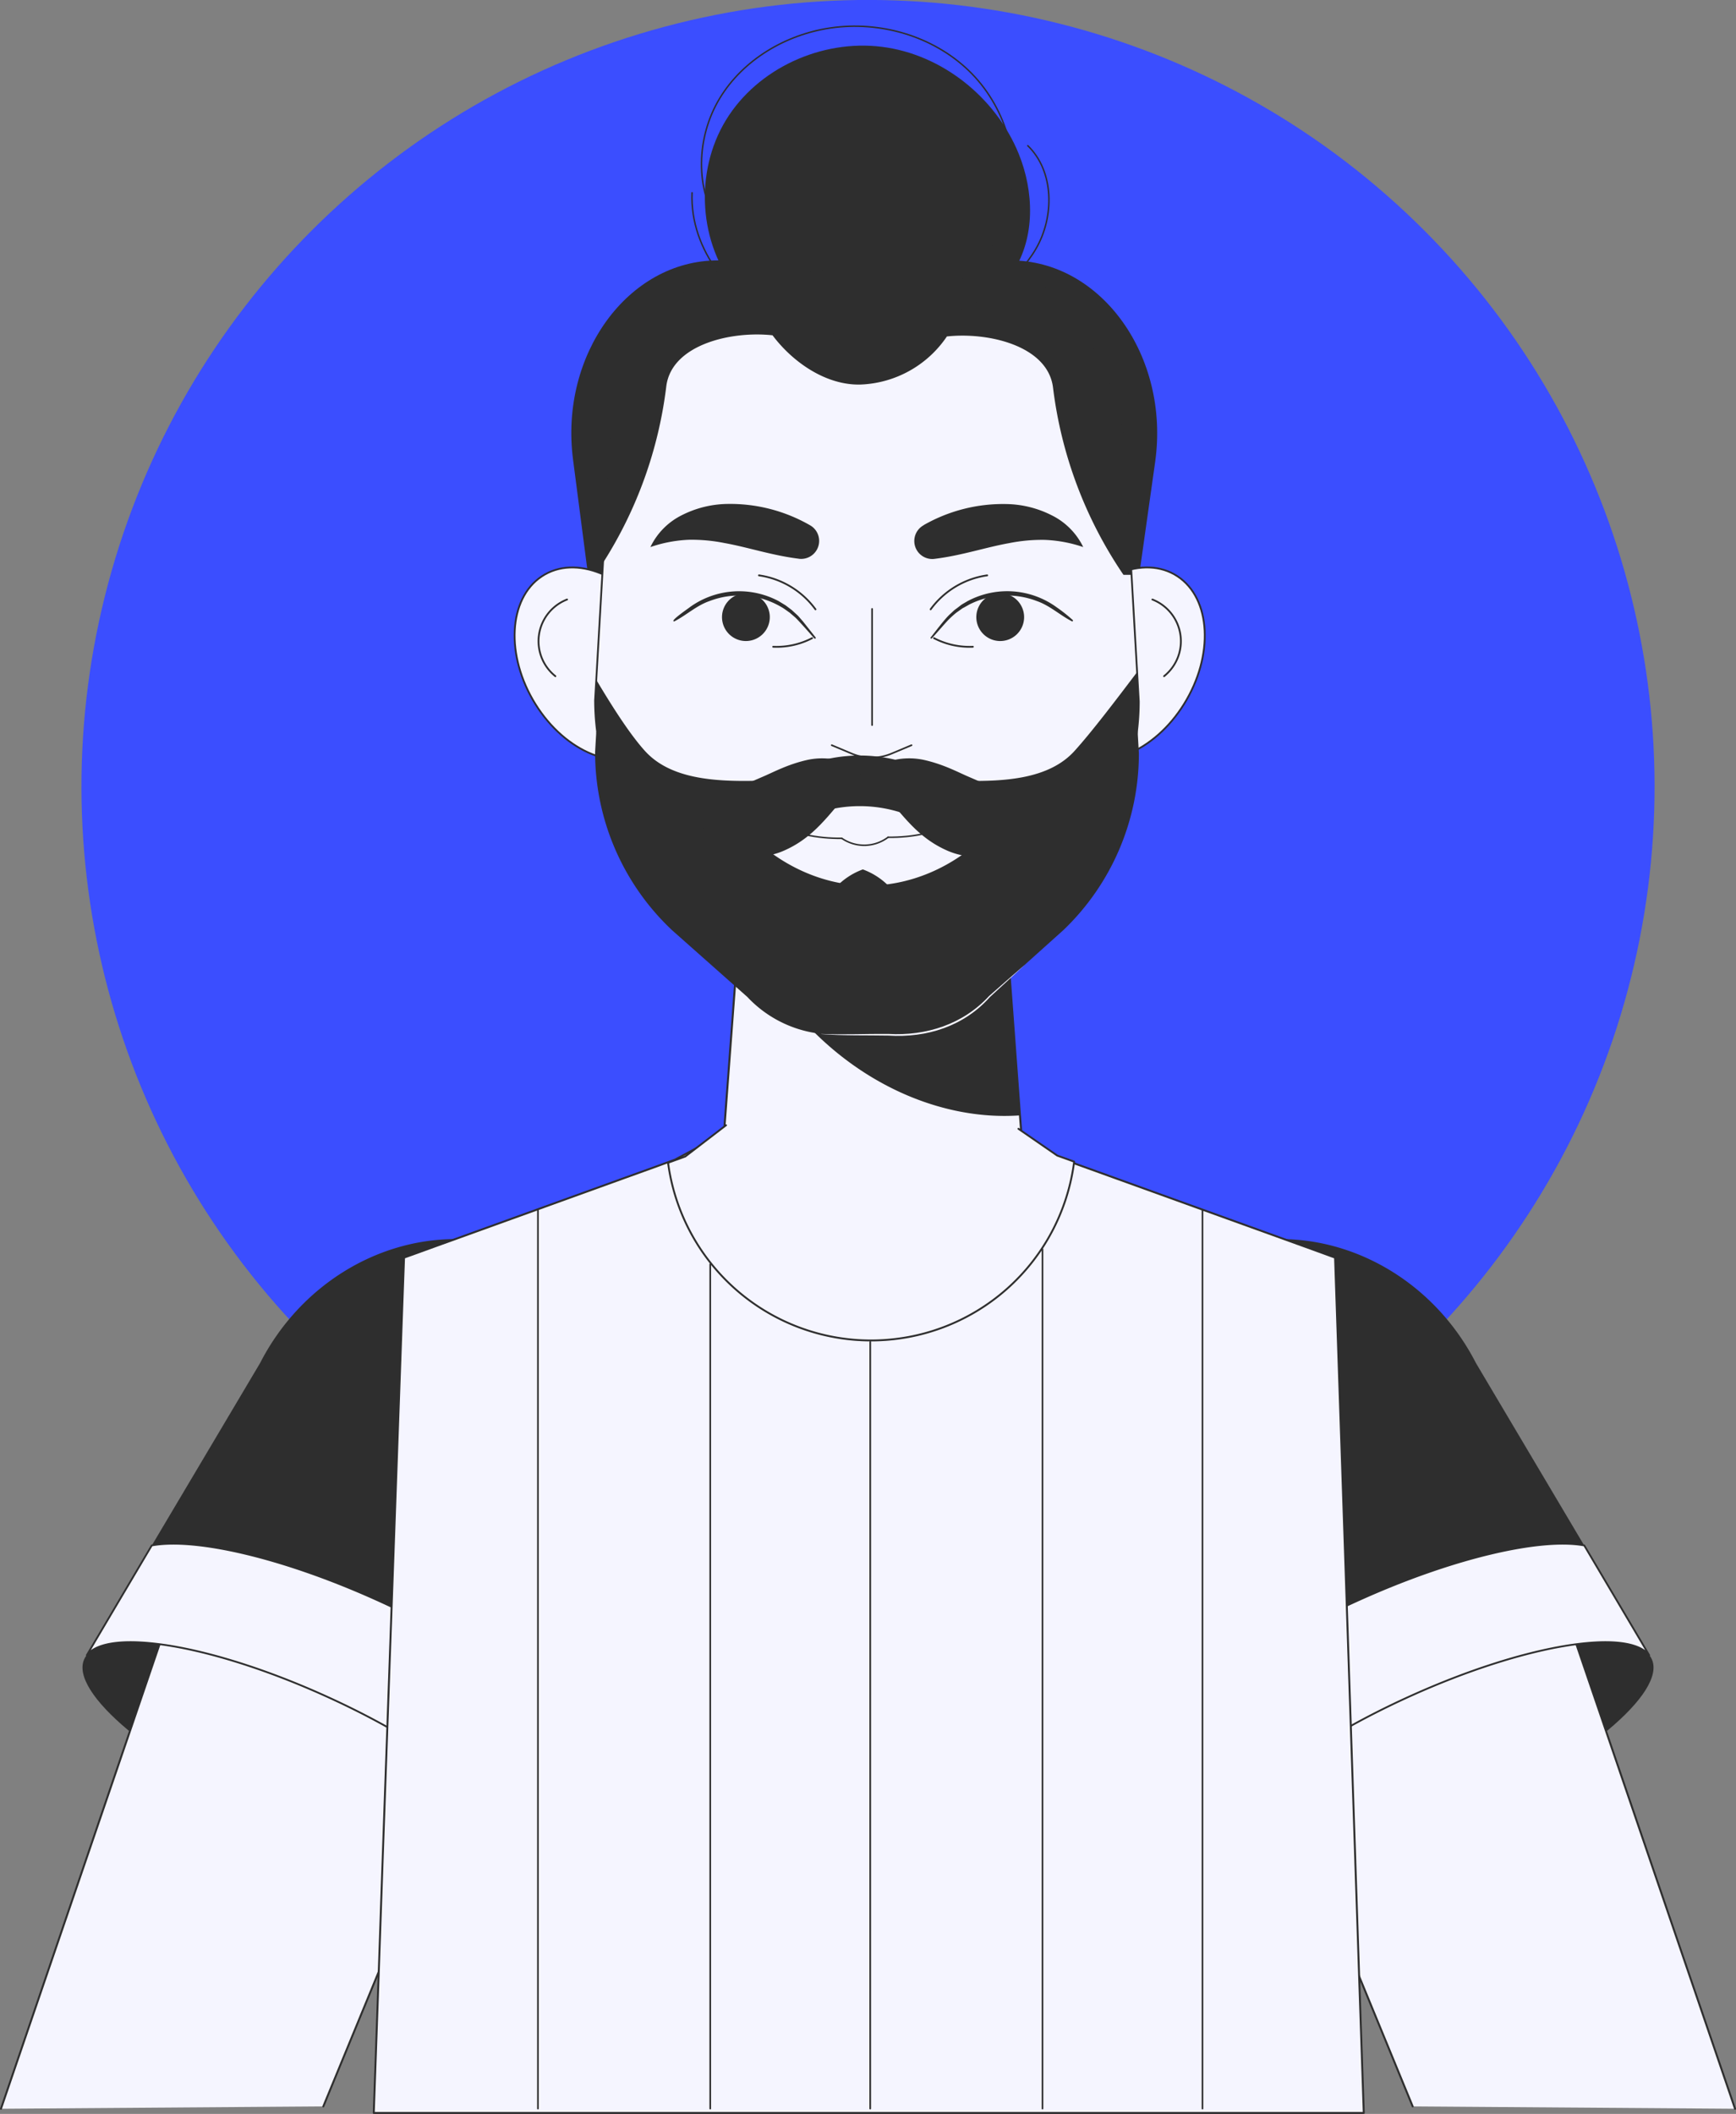 <svg id="Layer_1" data-name="Layer 1" xmlns="http://www.w3.org/2000/svg" viewBox="0 0 482.39 587.33"><rect x="0" y="0" width="482.39" height="587.33" fill="#808080" stroke="none"/><defs><style>.cls-1{fill:#3b4eff;}.cls-2{fill:#2e2e2e;}.cls-10,.cls-11,.cls-3,.cls-5,.cls-6{fill:#f5f5ff;}.cls-10,.cls-11,.cls-3,.cls-4,.cls-5,.cls-7,.cls-8,.cls-9{stroke:#2e2e2e;stroke-linecap:round;stroke-linejoin:round;}.cls-3,.cls-4{stroke-width:0.5px;}.cls-4,.cls-7,.cls-8,.cls-9{fill:none;}.cls-5{stroke-width:0.56px;}.cls-7{stroke-width:0.46px;}.cls-8{stroke-width:0.42px;}.cls-9{stroke-width:0.4px;}.cls-10{stroke-width:0.54px;}.cls-11{stroke-width:0.52px;}</style></defs><circle class="cls-1" cx="241.2" cy="218.56" r="218.56" transform="translate(-83.9 234.56) rotate(-45)"/><path class="cls-2" d="M274,216.57H205.72c-20.09,0-37.18-17.31-40.23-40.75l-6.26-48.16c-3.77-29.09,15.3-55.31,40.24-55.31h81.34C306,72.35,325.09,99,321,128.27l-6.8,48.16C310.88,199.59,293.9,216.57,274,216.57Z"/><path class="cls-3" d="M295.22,173.21c-8.34,13.4-7.54,29.28,1.8,35.46s23.68.33,32-13.07,7.54-29.28-1.81-35.47S303.57,159.8,295.22,173.21Z"/><path class="cls-4" d="M320.22,166.57a12.44,12.44,0,0,1,3.25,21.3"/><path class="cls-3" d="M182.56,173.21c8.35,13.4,7.54,29.28-1.8,35.46s-23.67.33-32-13.07-7.54-29.28,1.8-35.47S174.22,159.8,182.56,173.21Z"/><path class="cls-4" d="M157.57,166.57a12.43,12.43,0,0,0-3.25,21.3"/><path class="cls-5" d="M285.32,335a42.83,42.83,0,1,1-85.64,1.45c0-.48,0-1,0-1.45l4.75-63.84L205.68,255l2.38-31.71h68.87l3.79,50.13,2.7,36.47Z"/><path class="cls-2" d="M283.42,309.9c-22.61,1.61-47.51-9.63-64.6-31.47A85.87,85.87,0,0,1,205.68,255l2.38-31.71h68.87l3.79,50.13Z"/><path class="cls-3" d="M316.44,194.87a67.92,67.92,0,0,1-21,49.13L275,262.37A32.76,32.76,0,0,1,250.77,273H231.71a33,33,0,0,1-24-10.43L186.77,244a67.87,67.87,0,0,1-21.41-49.49l.33-5.67,1.87-32.49L169,132.31c0-40,32.2-72.49,71.91-72.49A71.43,71.43,0,0,1,291.75,81a72.48,72.48,0,0,1,21.08,51.27l1.59,27.4,1.55,27Z"/><path class="cls-2" d="M314.42,159.71h-2.24a117.88,117.88,0,0,1-19.57-52c-1.4-11.59-17.87-15.49-29.49-14.23a30.32,30.32,0,0,1-23.93,13.36c-9.5.29-18.81-6.07-24.52-13.68-11.58-1.27-28.12,2.63-29.53,14.22a117.5,117.5,0,0,1-17.58,49L169,132.31c0-40,32.2-72.49,71.91-72.49A71.43,71.43,0,0,1,291.75,81a72.48,72.48,0,0,1,21.08,51.27Z"/><path class="cls-2" d="M316.44,194.87l-.47-8.13c-5.63,7.44-12.53,16.54-17.4,21.92-7,7.72-19.13,8.56-31.19,8.27-3.14-.07-7.29-1.52-11.48-3.43a42.11,42.11,0,0,0-34,0c-4.15,1.91-8.37,3.36-11.52,3.43-12,.29-24.15-.55-31.15-8.27C175,204,170,196.13,165.69,188.87l-.33,5.67a68,68,0,0,0,.75,9.48c-.14-.23-.29-.47-.42-.71l-.33,5.67a67.87,67.87,0,0,0,21.41,49.49L207.67,277a33,33,0,0,0,24,10.43h19.06A32.76,32.76,0,0,0,275,276.81l20.47-18.37a67.92,67.92,0,0,0,21-49.13l-.41-7.14A68.1,68.1,0,0,0,316.44,194.87Z"/><path class="cls-6" d="M228.18,287.27c5.71.26,12.92-.06,18.67,0,10.52.6,20.73-2.66,28-10.54,3.26-2.9,6.57-5.75,9.86-8.61-3.17,2.94-6.44,6-9.6,8.86-7.25,8.15-17.54,11.42-28.24,10.75-5.75-.11-13,.06-18.67-.42Z"/><path class="cls-6" d="M274.49,231.46c-9.42,9.61-22.09,15-34.73,14.57-11.48-.37-22.7-5.54-31.37-14.08h2c3.15-.08,7.37-1.72,11.52-3.9a37.52,37.52,0,0,1,34,0c4.19,2.18,8.34,3.82,11.48,3.9A34.53,34.53,0,0,0,274.49,231.46Z"/><path class="cls-2" d="M239.76,241.56a19.54,19.54,0,0,1,7.56,5,7.65,7.65,0,0,1,2.09,5,7.56,7.56,0,0,1-2.06,5,19.46,19.46,0,0,1-7.59,5,19.49,19.49,0,0,1-7.58-5,7.51,7.51,0,0,1-2.06-5,7.65,7.65,0,0,1,2.09-5A19.49,19.49,0,0,1,239.76,241.56Z"/><path class="cls-2" d="M256.68,145.89a44.45,44.45,0,0,1,23.12-5.84,28.82,28.82,0,0,1,12.46,3.13A19.13,19.13,0,0,1,301,152,37.59,37.59,0,0,0,290.24,150a46.5,46.5,0,0,0-9.8.9c-6.51,1.16-13.12,3.42-20.56,4.35a5,5,0,0,1-3.2-9.33Z"/><path class="cls-2" d="M221.84,155.22c-7.45-.93-14.06-3.19-20.57-4.35a46.5,46.5,0,0,0-9.8-.9A37.53,37.53,0,0,0,180.73,152a19.06,19.06,0,0,1,8.72-8.85,28.82,28.82,0,0,1,12.46-3.13A44.52,44.52,0,0,1,225,145.89a5,5,0,0,1-3.2,9.33Z"/><path class="cls-2" d="M258.61,177.1c1.29-1.58,4-5.28,5.51-6.58l1.07-1c.4-.29,1.35-1,1.74-1.32s1.46-.88,1.86-1.14a23.36,23.36,0,0,1,24.84,1.68,44.52,44.52,0,0,1,4.47,3.54.22.22,0,0,1-.25.35c-3.34-1.73-6.15-4.39-9.74-5.63a23.15,23.15,0,0,0-18.84,1c-.38.23-1.43.82-1.8,1l-1.71,1.21a26.4,26.4,0,0,0-2.08,1.87c-.69.65-4,4.5-4.74,5.28-.17.21-.51-.06-.33-.28Z"/><path class="cls-2" d="M271.31,171a6.64,6.64,0,1,1,6.14,7.09A6.64,6.64,0,0,1,271.31,171Z"/><path class="cls-4" d="M259.54,177.31a21.33,21.33,0,0,0,10.8,2.39"/><path class="cls-4" d="M258.6,169.3a23.62,23.62,0,0,1,15.71-9.44"/><path class="cls-2" d="M226.26,177.38c-1-1.18-4.16-4.75-5.23-5.78-.32-.29-1.26-1.07-1.59-1.37-.66-.44-1.61-1.19-2.31-1.56a23,23,0,0,0-20-1.66c-3.58,1.24-6.39,3.9-9.73,5.63-1.62.13,3.91-3.61,4.22-3.89a23.36,23.36,0,0,1,24.84-1.68c.39.26,1.47.89,1.86,1.14l1.74,1.32c.33.33,1.27,1.16,1.6,1.48s1.11,1.27,1.44,1.62l3.54,4.47c.17.21-.15.49-.33.28Z"/><path class="cls-2" d="M213.89,171a6.64,6.64,0,1,0-6.15,7.09A6.65,6.65,0,0,0,213.89,171Z"/><path class="cls-4" d="M225.66,177.31a21.37,21.37,0,0,1-10.81,2.39"/><path class="cls-4" d="M226.6,169.3a23.62,23.62,0,0,0-15.71-9.44"/><line class="cls-7" x1="242.33" y1="201.46" x2="242.33" y2="169.18"/><path class="cls-7" d="M231.12,207.05l5.54,2.33h0a14.29,14.29,0,0,0,11.08,0h0l5.55-2.33"/><path class="cls-8" d="M246.77,232.63c6.76.07,13.83-1.24,19.63-4.72"/><path class="cls-8" d="M233.91,232.92c-6.76.07-13.84-1.24-19.63-4.72"/><path class="cls-8" d="M233.91,232.92a11,11,0,0,0,12.86-.29"/><path class="cls-2" d="M240.53,217.1a11.45,11.45,0,0,1,7.43-5.83,19.45,19.45,0,0,1,8.74-.14c5.61,1.25,9.63,3.5,12.61,4.75l3.53,1.53a8.67,8.67,0,0,0,3.48.85c3.16.25,7.83-1.35,13.75-1.9-.57,6.86-2.65,12.77-7.84,17.46a16.81,16.81,0,0,1-9.77,4.13,19.56,19.56,0,0,1-9.76-1.85c-5.56-2.55-9.14-6.38-11.86-9.45-1.43-1.65-2.76-3.27-4.26-4.91A18.86,18.86,0,0,0,240.53,217.1Z"/><path class="cls-2" d="M240.56,217.1a18.86,18.86,0,0,0-6.05,4.64c-1.5,1.64-2.83,3.26-4.27,4.91-2.72,3.07-6.29,6.9-11.86,9.45a19.5,19.5,0,0,1-9.75,1.85,16.84,16.84,0,0,1-9.78-4.13c-5.18-4.69-7.26-10.6-7.83-17.46,5.92.55,10.58,2.15,13.75,1.9a8.67,8.67,0,0,0,3.48-.85l3.53-1.53c3-1.25,7-3.5,12.61-4.75a19.41,19.41,0,0,1,8.73.14A11.44,11.44,0,0,1,240.56,217.1Z"/><path class="cls-2" d="M246.59,92.79c13.39-1.55,27.73-6,35-17.39,6.11-9.56,5.74-22.21,1.47-32.71C276.69,27.06,261.73,15.08,245,13S210.47,19,201.7,33.4s-7.63,34.38,3.2,47.32,30.76,17.48,45.87,10"/><path class="cls-9" d="M285.6,40.48c7.37,7.15,7.43,19.75,2.25,28.66S273.44,83.79,264,87.6c-14.58,5.86-31.27,7.91-45.91,2.2S191.65,69.44,192.3,53.56"/><path class="cls-9" d="M251.55,84c13.77-1.75,25.63-12.88,29-26.33s-1.38-28.45-11.38-38.07S244.5,5.76,230.77,7.77c-12.42,1.82-24.28,8.8-30.78,19.55S193,52.55,200,63s21.33,15.77,33,11.1"/><path class="cls-2" d="M407,504.51c-32.87,14.83-62.88,19.4-67,10.21s19.14-28.67,52-43.5,62.88-19.41,67-10.21S439.86,489.68,407,504.51Z"/><path class="cls-10" d="M392.55,585.25l-15.39-37.38-12.32-30-10.39-25.27L331.63,437.2c-12-29.18-.2-61.5,25.71-70.38a41.48,41.48,0,0,1,13.75-2.21c.42,0,.85,0,1.27.05,20.1.72,39.51,15.64,47.29,38.42l18.47,54,8.27,24.22L482.12,585.9"/><path class="cls-3" d="M458.27,459.89C452.21,452.22,423.4,457,392,471.2c-32.9,14.85-56.21,34.33-52,43.55a2.06,2.06,0,0,0,.35.54l-.35.16L325.29,481c6.56-10.49,26.66-24.88,52.43-36.49,26.08-11.77,50.42-17.36,62.5-15.12Z"/><path class="cls-2" d="M440.22,429.42c-12.08-2.24-36.42,3.35-62.5,15.12-25.77,11.61-45.87,26-52.43,36.49L303.65,430.3c-14.24-33.41,1.16-71.52,33.52-82.83a55.86,55.86,0,0,1,18.6-3.2c22.18,0,43.44,13.16,54.36,34.45Z"/><path class="cls-2" d="M75.4,504.51c32.87,14.83,62.89,19.4,67,10.21s-19.13-28.67-52-43.5S27.54,451.81,23.4,461,42.53,489.68,75.4,504.51Z"/><path class="cls-10" d="M89.84,585.25l15.39-37.38,12.32-30,10.39-25.27,22.82-55.45c12-29.18.2-61.5-25.71-70.38a41.44,41.44,0,0,0-13.75-2.21c-.42,0-.85,0-1.27.05-20.1.72-39.51,15.64-47.29,38.42l-18.47,54L36,481.29.27,585.9"/><path class="cls-3" d="M24.12,459.89C30.18,452.22,59,457,90.4,471.2c32.91,14.85,56.21,34.33,52,43.55a2.06,2.06,0,0,1-.35.54l.35.16L157.1,481c-6.56-10.49-26.66-24.88-52.43-36.49-26.08-11.77-50.42-17.36-62.5-15.12Z"/><path class="cls-2" d="M42.17,429.42c12.08-2.24,36.42,3.35,62.5,15.12,25.77,11.61,45.87,26,52.43,36.49l21.64-50.73c14.24-33.41-1.15-71.52-33.52-82.83a55.86,55.86,0,0,0-18.6-3.2c-22.18,0-43.44,13.16-54.35,34.45Z"/><polygon class="cls-10" points="378.96 587.06 103.86 587.06 105.29 546.74 106.29 517.66 107.56 481.93 111.65 366.58 112.27 349.42 121.14 346.21 172.72 327.58 182.68 323.99 187.61 322.18 200.5 315.25 204.4 315.25 278.85 315.25 280.39 315.25 294.86 321.91 299.76 323.68 309.71 327.27 362.8 346.44 370.98 349.42 371.56 366.62 373.75 431.59 375.41 481.24 376.61 517.15 376.61 517.35 377.69 549.79 378.96 587.06"/><path class="cls-11" d="M283,313.63l10.78,7.44,4.7,1.69a56.9,56.9,0,0,1-112.84.3l4.78-1.74,11.32-8.68"/><line class="cls-7" x1="149.48" y1="336.23" x2="149.48" y2="585.86"/><line class="cls-7" x1="197.36" y1="351.24" x2="197.36" y2="585.86"/><line class="cls-7" x1="241.82" y1="372.82" x2="241.81" y2="585.86"/><line class="cls-7" x1="289.68" y1="347.08" x2="289.68" y2="585.86"/><line class="cls-7" x1="334.14" y1="336.23" x2="334.14" y2="585.86"/></svg>
